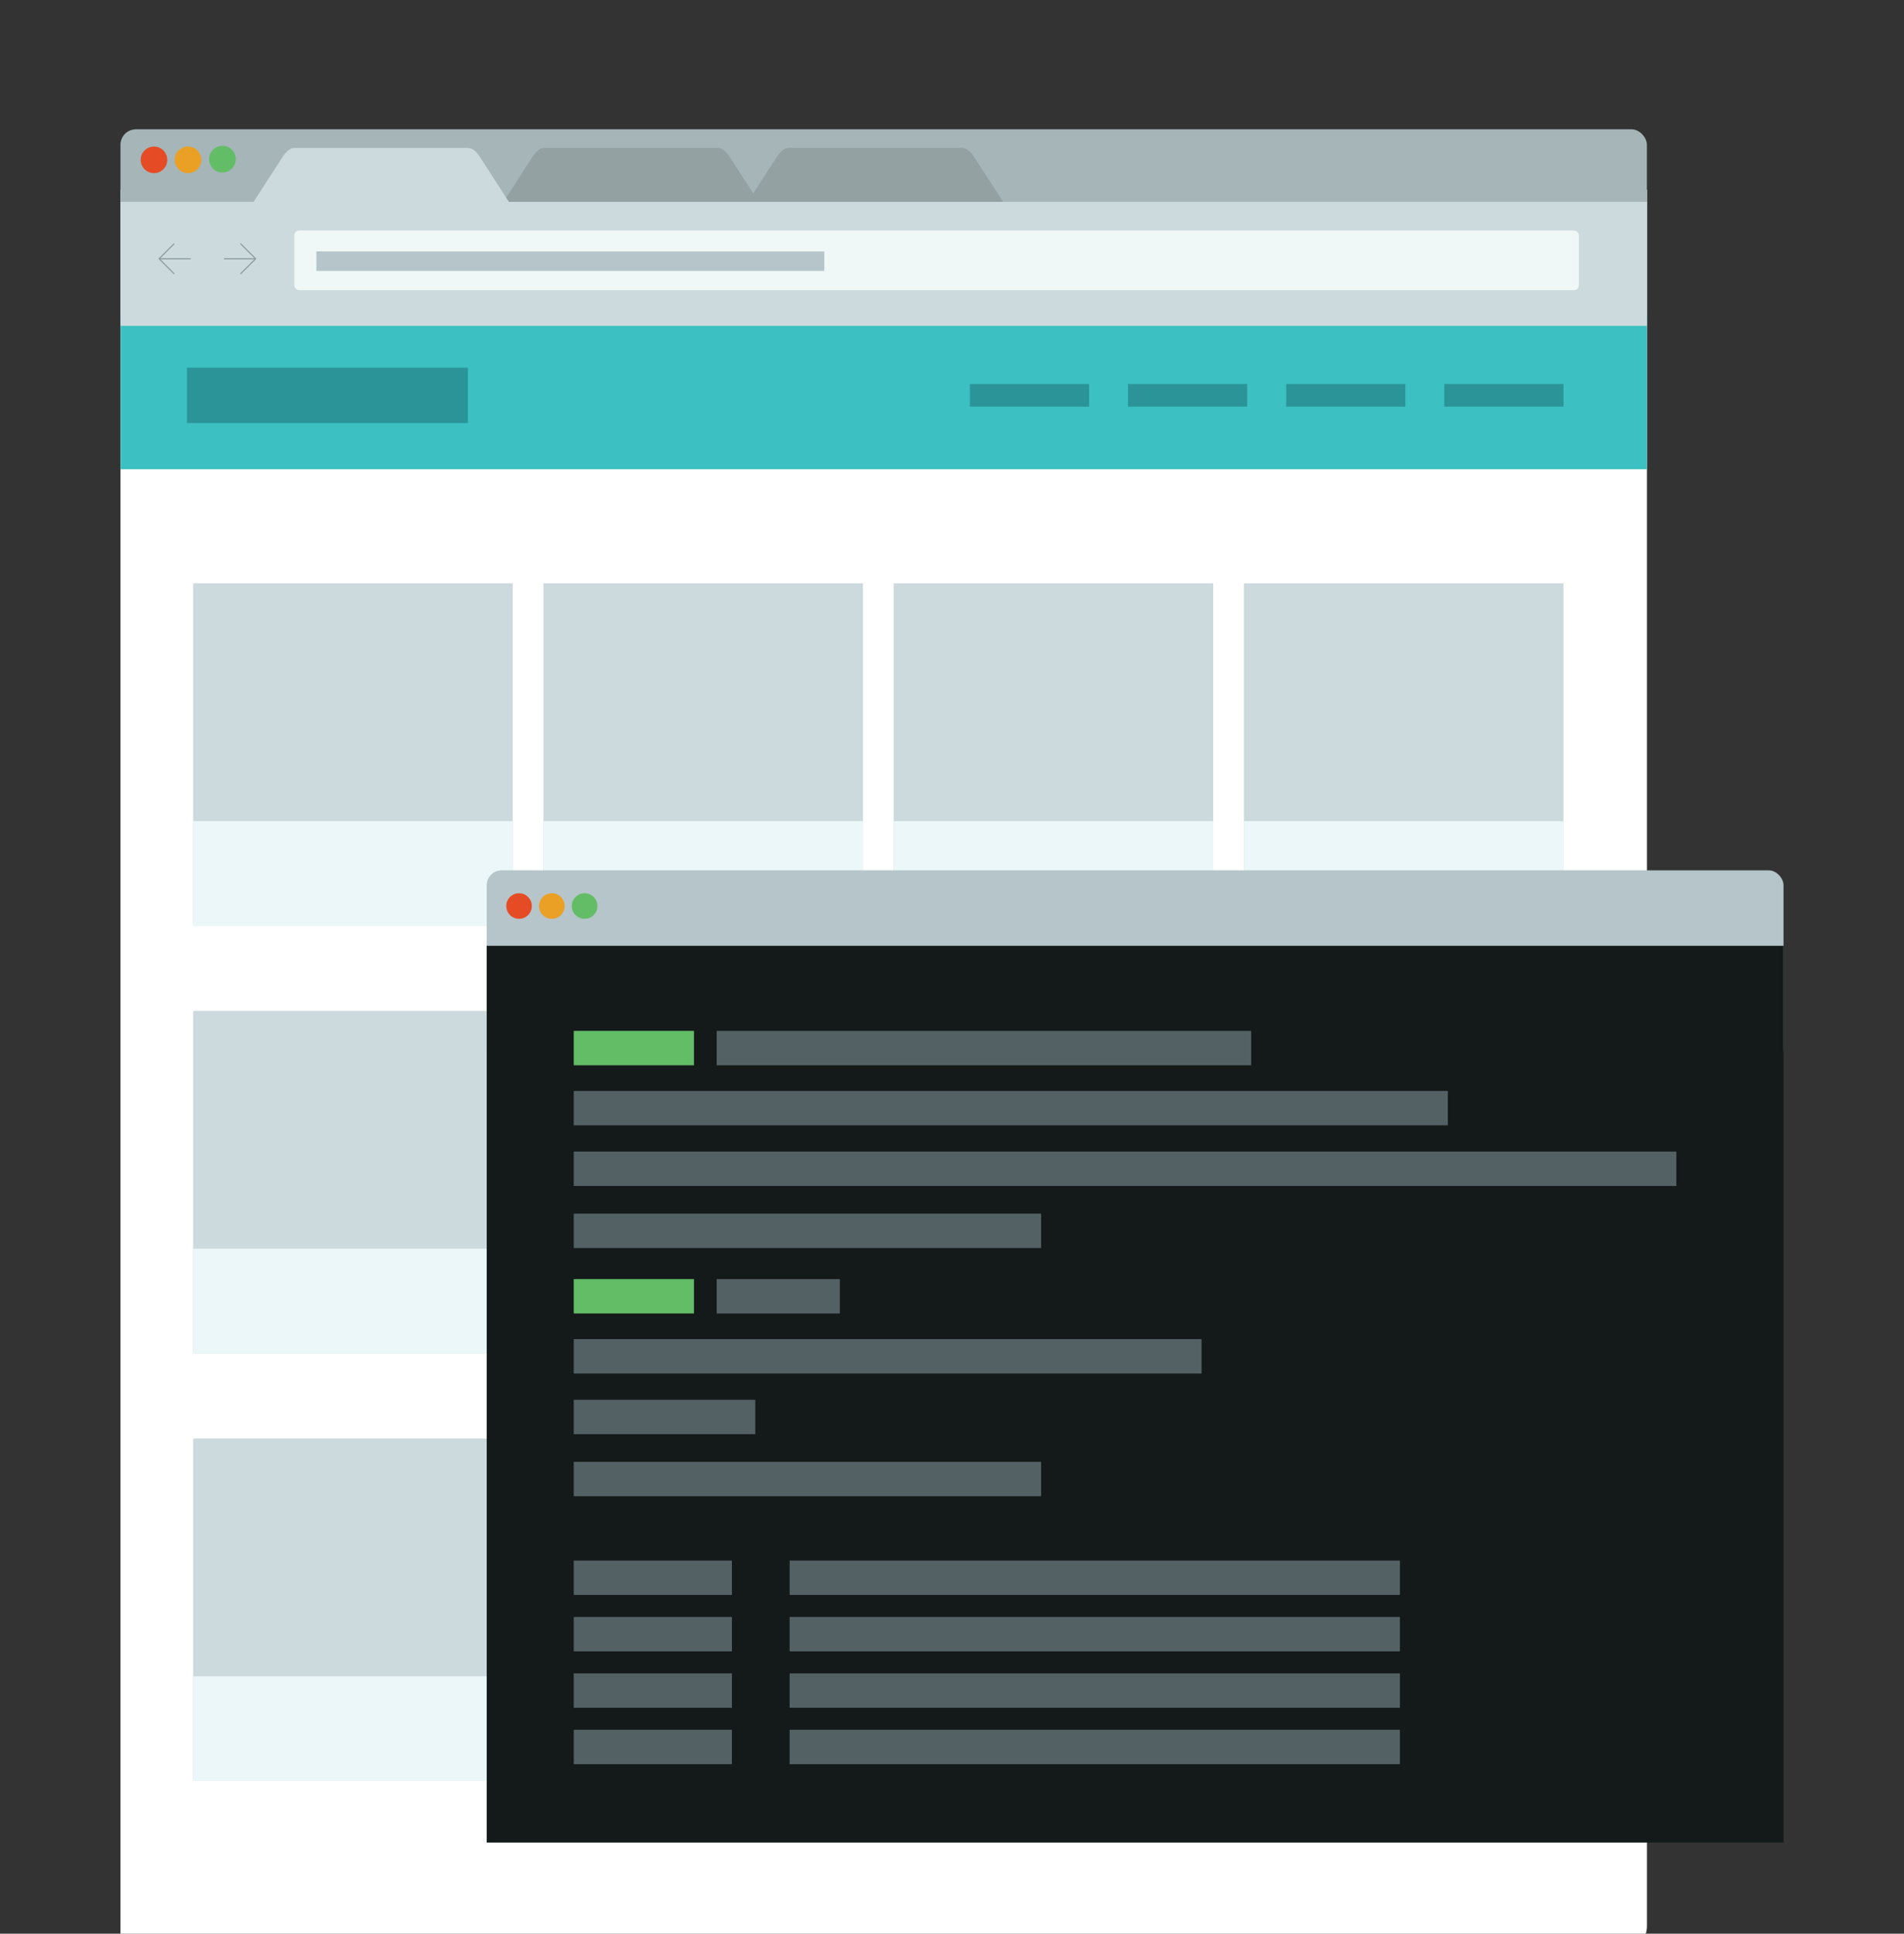 <svg xmlns="http://www.w3.org/2000/svg" viewBox="0 0 1712.14 1738.57"><rect x="0" y="0" width="1712.14" height="1738.57" fill="#333333" stroke="none"/><defs><style>.cls-1{fill:#fff;}.cls-2{fill:#a5b5b8;}.cls-3{fill:#3cc0c2;}.cls-4{fill:#cddadd;}.cls-5{fill:#ebf7f8;}.cls-6{fill:#93a1a3;}.cls-7{fill:#e54c25;}.cls-8{fill:#eaa024;}.cls-9{fill:#62bd66;}.cls-10{fill:#f0f7f7;}.cls-11{fill:none;stroke:#8a9a9e;stroke-miterlimit:10;}.cls-12{fill:#b5c5c9;}.cls-13{fill:#2b9499;}.cls-14{fill:#141919;}.cls-15{fill:#536164;}</style></defs><title>promo-airship</title><g id="Layer_3" data-name="Layer 3"><path class="cls-1" d="M108.33,170.55H1481V1731.72c0,11-7.41,20-16.54,20H108.33Z"/><rect class="cls-2" x="108.33" y="116.26" width="1372.62" height="180.39" rx="13.91"/><rect class="cls-3" x="108.33" y="283.35" width="1372.62" height="138.51"/><rect class="cls-4" x="173.7" y="524.47" width="287.38" height="307.8"/><rect class="cls-5" x="173.7" y="738.27" width="287.38" height="94.01"/><rect class="cls-4" x="803.61" y="524.47" width="287.38" height="307.8"/><rect class="cls-5" x="803.61" y="738.27" width="287.38" height="94.01"/><rect class="cls-4" x="488.66" y="524.47" width="287.38" height="307.8"/><rect class="cls-5" x="488.66" y="738.27" width="287.38" height="94.01"/><rect class="cls-4" x="1118.56" y="524.47" width="287.38" height="307.8"/><rect class="cls-5" x="1118.56" y="738.27" width="287.38" height="94.01"/><rect class="cls-4" x="173.7" y="908.91" width="287.38" height="307.8"/><rect class="cls-5" x="173.7" y="1122.7" width="287.38" height="94.01"/><rect class="cls-4" x="803.61" y="908.91" width="287.38" height="307.8"/><rect class="cls-5" x="803.61" y="1122.7" width="287.38" height="94.01"/><rect class="cls-4" x="488.66" y="908.91" width="287.38" height="307.8"/><rect class="cls-5" x="488.66" y="1122.7" width="287.38" height="94.01"/><rect class="cls-4" x="1118.56" y="908.91" width="287.38" height="307.8"/><rect class="cls-5" x="1118.56" y="1122.7" width="287.38" height="94.01"/><rect class="cls-4" x="173.7" y="1293.35" width="287.38" height="307.8"/><rect class="cls-5" x="173.7" y="1507.14" width="287.38" height="94.01"/><rect class="cls-4" x="803.61" y="1293.35" width="287.38" height="307.8"/><rect class="cls-5" x="803.61" y="1507.14" width="287.38" height="94.01"/><rect class="cls-4" x="488.66" y="1293.35" width="287.38" height="307.8"/><rect class="cls-5" x="488.66" y="1507.14" width="287.38" height="94.01"/><rect class="cls-4" x="1118.56" y="1293.35" width="287.38" height="307.8"/><rect class="cls-5" x="1118.56" y="1507.14" width="287.38" height="94.01"/><path class="cls-6" d="M691.68,204.28V183.37h-8.22C670.89,163.8,657.78,143.44,656,140.8c-4.24-6.23-7.33-7.82-11.44-7.82H490.41c-4.11,0-7.2,1.59-11.44,7.82-1.78,2.64-14.89,23-27.46,42.57h-6.12q0,10.45,0,20.91Z"/><path class="cls-6" d="M911.41,204.28V183.37h-8.22c-12.57-19.57-25.67-39.93-27.46-42.57-4.24-6.23-7.32-7.82-11.44-7.82H710.14c-4.11,0-7.19,1.59-11.44,7.82-1.78,2.64-14.89,23-27.46,42.57h-6.12q0,10.45,0,20.91Z"/><path class="cls-4" d="M467,204.28V183.37H458.8c-12.57-19.57-25.68-39.93-27.46-42.57C427.1,134.57,424,133,419.9,133H265.75c-4.11,0-7.2,1.59-11.44,7.82-1.79,2.64-14.89,23-27.46,42.57h-6.13q0,10.45,0,20.91Z"/><rect class="cls-4" x="108.33" y="181.49" width="1372.62" height="111.47"/><circle class="cls-7" cx="138.47" cy="143.72" r="11.95" transform="translate(-25.58 257.38) rotate(-80.78)"/><circle class="cls-8" cx="169.06" cy="143.72" r="11.95" transform="translate(0.11 287.57) rotate(-80.78)"/><circle class="cls-9" cx="199.65" cy="143.72" r="11.95" transform="matrix(0.16, -0.99, 0.99, 0.16, 25.8, 317.77)"/><rect class="cls-10" x="264.65" y="207.26" width="1155.18" height="53.64" rx="4.44"/><line class="cls-11" x1="171.54" y1="232.64" x2="143.65" y2="232.64"/><polyline class="cls-11" points="156.72 246.28 143.08 232.63 156.72 219"/><line class="cls-11" x1="201.4" y1="232.64" x2="229.29" y2="232.64"/><polyline class="cls-11" points="216.22 219 229.87 232.63 216.22 246.28"/><rect class="cls-12" x="284.51" y="226.04" width="456.72" height="17.56"/><rect class="cls-13" x="168.12" y="330.54" width="252.61" height="49.8"/><rect class="cls-13" x="872.18" y="345.29" width="107.18" height="20.31"/><rect class="cls-13" x="1014.37" y="345.29" width="107.18" height="20.31"/><rect class="cls-13" x="1156.57" y="345.29" width="107.18" height="20.31"/><rect class="cls-13" x="1298.76" y="345.29" width="107.18" height="20.31"/><rect class="cls-12" x="437.68" y="782.52" width="1166.14" height="173.86" rx="13.41"/><rect class="cls-14" x="437.68" y="850.37" width="1166.14" height="806.23"/><circle class="cls-7" cx="466.72" cy="814.56" r="11.51" transform="translate(-412.08 1144.78) rotate(-80.78)"/><circle class="cls-8" cx="496.21" cy="814.56" r="11.51" transform="translate(-387.32 1173.88) rotate(-80.78)"/><circle class="cls-9" cx="525.69" cy="814.56" r="11.51" transform="translate(-362.56 1202.98) rotate(-80.78)"/><rect class="cls-9" x="515.94" y="926.86" width="108.12" height="30.94"/><rect class="cls-15" x="644.47" y="926.86" width="480.61" height="30.94"/><rect class="cls-15" x="515.94" y="980.86" width="786.02" height="30.94"/><rect class="cls-15" x="515.94" y="1091.17" width="420.28" height="30.94"/><rect class="cls-15" x="515.94" y="1035.37" width="991.49" height="30.94"/><rect class="cls-15" x="515.94" y="1204.01" width="564.55" height="30.94"/><rect class="cls-15" x="515.94" y="1314.33" width="420.28" height="30.94"/><rect class="cls-15" x="515.94" y="1403.08" width="142.23" height="30.94"/><rect class="cls-15" x="710.05" y="1403.08" width="548.81" height="30.94"/><rect class="cls-15" x="515.94" y="1453.8" width="142.23" height="30.94"/><rect class="cls-15" x="710.05" y="1453.8" width="548.81" height="30.94"/><rect class="cls-15" x="515.94" y="1504.52" width="142.23" height="30.94"/><rect class="cls-15" x="710.05" y="1504.52" width="548.81" height="30.94"/><rect class="cls-15" x="515.94" y="1555.23" width="142.23" height="30.94"/><rect class="cls-15" x="710.05" y="1555.23" width="548.81" height="30.94"/><rect class="cls-15" x="515.94" y="1258.53" width="163.21" height="30.94"/><rect class="cls-9" x="515.94" y="1150.02" width="108.12" height="30.94"/><rect class="cls-15" x="644.47" y="1150.02" width="110.75" height="30.94"/></g></svg>